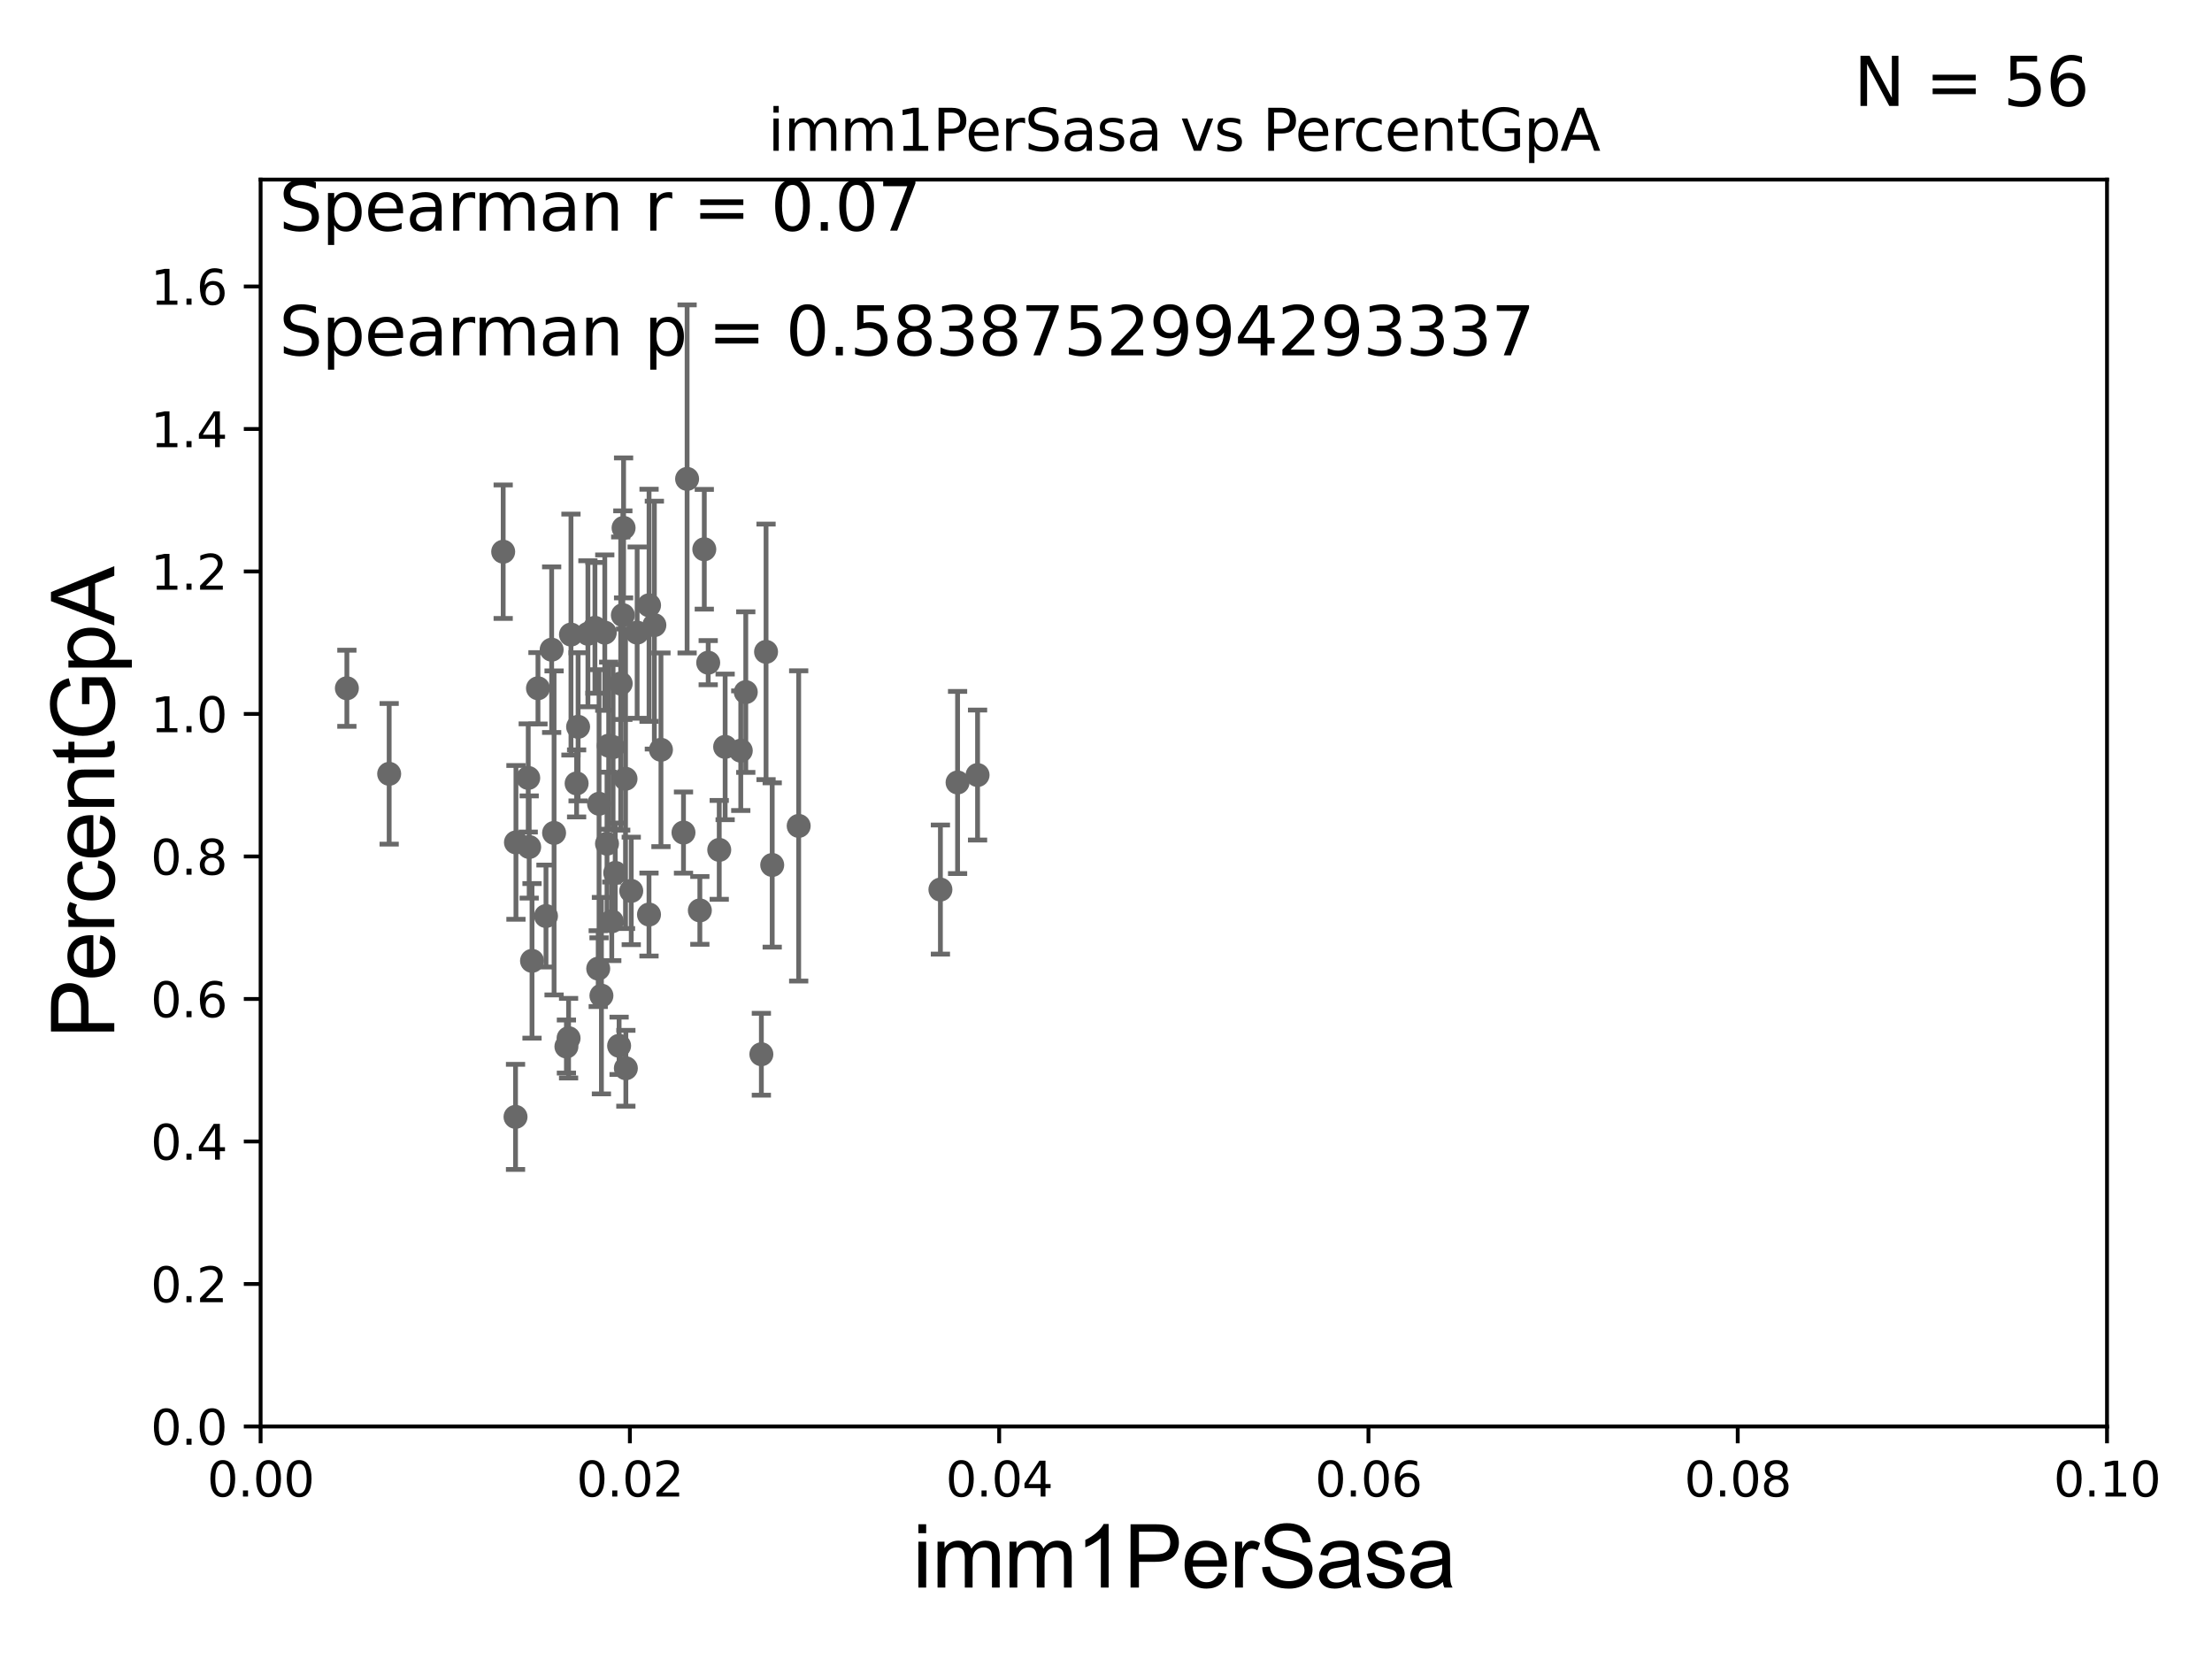 <?xml version="1.0" encoding="utf-8" standalone="no"?>
<!DOCTYPE svg PUBLIC "-//W3C//DTD SVG 1.1//EN"
  "http://www.w3.org/Graphics/SVG/1.1/DTD/svg11.dtd">
<svg xmlns:xlink="http://www.w3.org/1999/xlink" width="460.8pt" height="345.6pt" viewBox="0 0 460.8 345.6" xmlns="http://www.w3.org/2000/svg" version="1.1">
 <defs>
  <style type="text/css">*{stroke-linejoin: round; stroke-linecap: butt}</style>
 </defs>
 <g id="figure_1">
  <g id="patch_1">
   <path d="M 0 345.6 
L 460.8 345.6 
L 460.8 0 
L 0 0 
z
" style="fill: #ffffff"/>
  </g>
  <g id="axes_1">
   <g id="patch_2">
    <path d="M 54.29 297.16 
L 438.93 297.16 
L 438.93 37.411 
L 54.29 37.411 
z
" style="fill: #ffffff"/>
   </g>
   <g id="PathCollection_1">
    <defs>
     <path id="m8f4d46d72a" d="M 0 1.118 
C 0.297 1.118 0.581 1 0.791 0.791 
C 1 0.581 1.118 0.297 1.118 0 
C 1.118 -0.297 1 -0.581 0.791 -0.791 
C 0.581 -1 0.297 -1.118 0 -1.118 
C -0.297 -1.118 -0.581 -1 -0.791 -0.791 
C -1 -0.581 -1.118 -0.297 -1.118 0 
C -1.118 0.297 -1 0.581 -0.791 0.791 
C -0.581 1 -0.297 1.118 0 1.118 
z
" style="stroke: #696969"/>
    </defs>
    <g clip-path="url(#p52ec2c63ab)">
     <use xlink:href="#m8f4d46d72a" x="72.26" y="143.379" style="fill: #696969; stroke: #696969"/>
     <use xlink:href="#m8f4d46d72a" x="118.446" y="216.271" style="fill: #696969; stroke: #696969"/>
     <use xlink:href="#m8f4d46d72a" x="128.971" y="217.86" style="fill: #696969; stroke: #696969"/>
     <use xlink:href="#m8f4d46d72a" x="135.21" y="126.093" style="fill: #696969; stroke: #696969"/>
     <use xlink:href="#m8f4d46d72a" x="199.481" y="163.003" style="fill: #696969; stroke: #696969"/>
     <use xlink:href="#m8f4d46d72a" x="131.5" y="185.593" style="fill: #696969; stroke: #696969"/>
     <use xlink:href="#m8f4d46d72a" x="195.905" y="185.313" style="fill: #696969; stroke: #696969"/>
     <use xlink:href="#m8f4d46d72a" x="120.12" y="163.202" style="fill: #696969; stroke: #696969"/>
     <use xlink:href="#m8f4d46d72a" x="203.644" y="161.454" style="fill: #696969; stroke: #696969"/>
     <use xlink:href="#m8f4d46d72a" x="110.04" y="162.059" style="fill: #696969; stroke: #696969"/>
     <use xlink:href="#m8f4d46d72a" x="145.792" y="189.654" style="fill: #696969; stroke: #696969"/>
     <use xlink:href="#m8f4d46d72a" x="125.288" y="207.41" style="fill: #696969; stroke: #696969"/>
     <use xlink:href="#m8f4d46d72a" x="166.382" y="172.053" style="fill: #696969; stroke: #696969"/>
     <use xlink:href="#m8f4d46d72a" x="110.238" y="176.448" style="fill: #696969; stroke: #696969"/>
     <use xlink:href="#m8f4d46d72a" x="115.425" y="173.512" style="fill: #696969; stroke: #696969"/>
     <use xlink:href="#m8f4d46d72a" x="149.831" y="177.045" style="fill: #696969; stroke: #696969"/>
     <use xlink:href="#m8f4d46d72a" x="110.829" y="200.163" style="fill: #696969; stroke: #696969"/>
     <use xlink:href="#m8f4d46d72a" x="124.62" y="201.785" style="fill: #696969; stroke: #696969"/>
     <use xlink:href="#m8f4d46d72a" x="137.69" y="156.194" style="fill: #696969; stroke: #696969"/>
     <use xlink:href="#m8f4d46d72a" x="107.394" y="232.664" style="fill: #696969; stroke: #696969"/>
     <use xlink:href="#m8f4d46d72a" x="107.482" y="175.487" style="fill: #696969; stroke: #696969"/>
     <use xlink:href="#m8f4d46d72a" x="114.92" y="135.341" style="fill: #696969; stroke: #696969"/>
     <use xlink:href="#m8f4d46d72a" x="126.803" y="155.338" style="fill: #696969; stroke: #696969"/>
     <use xlink:href="#m8f4d46d72a" x="135.198" y="190.516" style="fill: #696969; stroke: #696969"/>
     <use xlink:href="#m8f4d46d72a" x="128.162" y="181.837" style="fill: #696969; stroke: #696969"/>
     <use xlink:href="#m8f4d46d72a" x="113.739" y="190.826" style="fill: #696969; stroke: #696969"/>
     <use xlink:href="#m8f4d46d72a" x="158.606" y="219.62" style="fill: #696969; stroke: #696969"/>
     <use xlink:href="#m8f4d46d72a" x="130.378" y="222.539" style="fill: #696969; stroke: #696969"/>
     <use xlink:href="#m8f4d46d72a" x="146.718" y="114.422" style="fill: #696969; stroke: #696969"/>
     <use xlink:href="#m8f4d46d72a" x="120.43" y="151.409" style="fill: #696969; stroke: #696969"/>
     <use xlink:href="#m8f4d46d72a" x="124.793" y="167.44" style="fill: #696969; stroke: #696969"/>
     <use xlink:href="#m8f4d46d72a" x="151.06" y="155.588" style="fill: #696969; stroke: #696969"/>
     <use xlink:href="#m8f4d46d72a" x="132.73" y="131.784" style="fill: #696969; stroke: #696969"/>
     <use xlink:href="#m8f4d46d72a" x="155.358" y="144.177" style="fill: #696969; stroke: #696969"/>
     <use xlink:href="#m8f4d46d72a" x="129.904" y="109.972" style="fill: #696969; stroke: #696969"/>
     <use xlink:href="#m8f4d46d72a" x="126.45" y="175.759" style="fill: #696969; stroke: #696969"/>
     <use xlink:href="#m8f4d46d72a" x="125.986" y="131.79" style="fill: #696969; stroke: #696969"/>
     <use xlink:href="#m8f4d46d72a" x="122.474" y="132.023" style="fill: #696969; stroke: #696969"/>
     <use xlink:href="#m8f4d46d72a" x="104.823" y="114.931" style="fill: #696969; stroke: #696969"/>
     <use xlink:href="#m8f4d46d72a" x="154.316" y="156.382" style="fill: #696969; stroke: #696969"/>
     <use xlink:href="#m8f4d46d72a" x="112.07" y="143.381" style="fill: #696969; stroke: #696969"/>
     <use xlink:href="#m8f4d46d72a" x="159.583" y="135.793" style="fill: #696969; stroke: #696969"/>
     <use xlink:href="#m8f4d46d72a" x="160.866" y="180.191" style="fill: #696969; stroke: #696969"/>
     <use xlink:href="#m8f4d46d72a" x="129.751" y="128.148" style="fill: #696969; stroke: #696969"/>
     <use xlink:href="#m8f4d46d72a" x="127.443" y="191.928" style="fill: #696969; stroke: #696969"/>
     <use xlink:href="#m8f4d46d72a" x="129.306" y="142.396" style="fill: #696969; stroke: #696969"/>
     <use xlink:href="#m8f4d46d72a" x="130.308" y="162.23" style="fill: #696969; stroke: #696969"/>
     <use xlink:href="#m8f4d46d72a" x="81.071" y="161.202" style="fill: #696969; stroke: #696969"/>
     <use xlink:href="#m8f4d46d72a" x="143.136" y="99.765" style="fill: #696969; stroke: #696969"/>
     <use xlink:href="#m8f4d46d72a" x="117.995" y="218.008" style="fill: #696969; stroke: #696969"/>
     <use xlink:href="#m8f4d46d72a" x="123.935" y="130.79" style="fill: #696969; stroke: #696969"/>
     <use xlink:href="#m8f4d46d72a" x="118.944" y="132.192" style="fill: #696969; stroke: #696969"/>
     <use xlink:href="#m8f4d46d72a" x="136.317" y="130.224" style="fill: #696969; stroke: #696969"/>
     <use xlink:href="#m8f4d46d72a" x="147.532" y="138.048" style="fill: #696969; stroke: #696969"/>
     <use xlink:href="#m8f4d46d72a" x="127.716" y="155.633" style="fill: #696969; stroke: #696969"/>
     <use xlink:href="#m8f4d46d72a" x="142.384" y="173.439" style="fill: #696969; stroke: #696969"/>
    </g>
   </g>
   <g id="matplotlib.axis_1">
    <g id="xtick_1">
     <g id="line2d_1">
      <defs>
       <path id="mc96fe3e039" d="M 0 0 
L 0 3.5 
" style="stroke: #000000; stroke-width: 0.8"/>
      </defs>
      <g>
       <use xlink:href="#mc96fe3e039" x="54.29" y="297.16" style="stroke: #000000; stroke-width: 0.8"/>
      </g>
     </g>
     <g id="text_1">
      <!-- 0.00 -->
      <g transform="translate(43.157 311.758)scale(0.1 -0.1)">
       <defs>
        <path id="DejaVuSans-30" d="M 2034 4250 
Q 1547 4250 1301 3770 
Q 1056 3291 1056 2328 
Q 1056 1369 1301 889 
Q 1547 409 2034 409 
Q 2525 409 2770 889 
Q 3016 1369 3016 2328 
Q 3016 3291 2770 3770 
Q 2525 4250 2034 4250 
z
M 2034 4750 
Q 2819 4750 3233 4129 
Q 3647 3509 3647 2328 
Q 3647 1150 3233 529 
Q 2819 -91 2034 -91 
Q 1250 -91 836 529 
Q 422 1150 422 2328 
Q 422 3509 836 4129 
Q 1250 4750 2034 4750 
z
" transform="scale(0.016)"/>
        <path id="DejaVuSans-2e" d="M 684 794 
L 1344 794 
L 1344 0 
L 684 0 
L 684 794 
z
" transform="scale(0.016)"/>
       </defs>
       <use xlink:href="#DejaVuSans-30"/>
       <use xlink:href="#DejaVuSans-2e" x="63.623"/>
       <use xlink:href="#DejaVuSans-30" x="95.41"/>
       <use xlink:href="#DejaVuSans-30" x="159.033"/>
      </g>
     </g>
    </g>
    <g id="xtick_2">
     <g id="line2d_2">
      <g>
       <use xlink:href="#mc96fe3e039" x="131.218" y="297.16" style="stroke: #000000; stroke-width: 0.8"/>
      </g>
     </g>
     <g id="text_2">
      <!-- 0.02 -->
      <g transform="translate(120.085 311.758)scale(0.1 -0.1)">
       <defs>
        <path id="DejaVuSans-32" d="M 1228 531 
L 3431 531 
L 3431 0 
L 469 0 
L 469 531 
Q 828 903 1448 1529 
Q 2069 2156 2228 2338 
Q 2531 2678 2651 2914 
Q 2772 3150 2772 3378 
Q 2772 3750 2511 3984 
Q 2250 4219 1831 4219 
Q 1534 4219 1204 4116 
Q 875 4013 500 3803 
L 500 4441 
Q 881 4594 1212 4672 
Q 1544 4750 1819 4750 
Q 2544 4750 2975 4387 
Q 3406 4025 3406 3419 
Q 3406 3131 3298 2873 
Q 3191 2616 2906 2266 
Q 2828 2175 2409 1742 
Q 1991 1309 1228 531 
z
" transform="scale(0.016)"/>
       </defs>
       <use xlink:href="#DejaVuSans-30"/>
       <use xlink:href="#DejaVuSans-2e" x="63.623"/>
       <use xlink:href="#DejaVuSans-30" x="95.41"/>
       <use xlink:href="#DejaVuSans-32" x="159.033"/>
      </g>
     </g>
    </g>
    <g id="xtick_3">
     <g id="line2d_3">
      <g>
       <use xlink:href="#mc96fe3e039" x="208.146" y="297.16" style="stroke: #000000; stroke-width: 0.8"/>
      </g>
     </g>
     <g id="text_3">
      <!-- 0.04 -->
      <g transform="translate(197.013 311.758)scale(0.1 -0.1)">
       <defs>
        <path id="DejaVuSans-34" d="M 2419 4116 
L 825 1625 
L 2419 1625 
L 2419 4116 
z
M 2253 4666 
L 3047 4666 
L 3047 1625 
L 3713 1625 
L 3713 1100 
L 3047 1100 
L 3047 0 
L 2419 0 
L 2419 1100 
L 313 1100 
L 313 1709 
L 2253 4666 
z
" transform="scale(0.016)"/>
       </defs>
       <use xlink:href="#DejaVuSans-30"/>
       <use xlink:href="#DejaVuSans-2e" x="63.623"/>
       <use xlink:href="#DejaVuSans-30" x="95.41"/>
       <use xlink:href="#DejaVuSans-34" x="159.033"/>
      </g>
     </g>
    </g>
    <g id="xtick_4">
     <g id="line2d_4">
      <g>
       <use xlink:href="#mc96fe3e039" x="285.074" y="297.16" style="stroke: #000000; stroke-width: 0.8"/>
      </g>
     </g>
     <g id="text_4">
      <!-- 0.06 -->
      <g transform="translate(273.941 311.758)scale(0.1 -0.1)">
       <defs>
        <path id="DejaVuSans-36" d="M 2113 2584 
Q 1688 2584 1439 2293 
Q 1191 2003 1191 1497 
Q 1191 994 1439 701 
Q 1688 409 2113 409 
Q 2538 409 2786 701 
Q 3034 994 3034 1497 
Q 3034 2003 2786 2293 
Q 2538 2584 2113 2584 
z
M 3366 4563 
L 3366 3988 
Q 3128 4100 2886 4159 
Q 2644 4219 2406 4219 
Q 1781 4219 1451 3797 
Q 1122 3375 1075 2522 
Q 1259 2794 1537 2939 
Q 1816 3084 2150 3084 
Q 2853 3084 3261 2657 
Q 3669 2231 3669 1497 
Q 3669 778 3244 343 
Q 2819 -91 2113 -91 
Q 1303 -91 875 529 
Q 447 1150 447 2328 
Q 447 3434 972 4092 
Q 1497 4750 2381 4750 
Q 2619 4750 2861 4703 
Q 3103 4656 3366 4563 
z
" transform="scale(0.016)"/>
       </defs>
       <use xlink:href="#DejaVuSans-30"/>
       <use xlink:href="#DejaVuSans-2e" x="63.623"/>
       <use xlink:href="#DejaVuSans-30" x="95.41"/>
       <use xlink:href="#DejaVuSans-36" x="159.033"/>
      </g>
     </g>
    </g>
    <g id="xtick_5">
     <g id="line2d_5">
      <g>
       <use xlink:href="#mc96fe3e039" x="362.002" y="297.16" style="stroke: #000000; stroke-width: 0.8"/>
      </g>
     </g>
     <g id="text_5">
      <!-- 0.08 -->
      <g transform="translate(350.869 311.758)scale(0.1 -0.1)">
       <defs>
        <path id="DejaVuSans-38" d="M 2034 2216 
Q 1584 2216 1326 1975 
Q 1069 1734 1069 1313 
Q 1069 891 1326 650 
Q 1584 409 2034 409 
Q 2484 409 2743 651 
Q 3003 894 3003 1313 
Q 3003 1734 2745 1975 
Q 2488 2216 2034 2216 
z
M 1403 2484 
Q 997 2584 770 2862 
Q 544 3141 544 3541 
Q 544 4100 942 4425 
Q 1341 4750 2034 4750 
Q 2731 4750 3128 4425 
Q 3525 4100 3525 3541 
Q 3525 3141 3298 2862 
Q 3072 2584 2669 2484 
Q 3125 2378 3379 2068 
Q 3634 1759 3634 1313 
Q 3634 634 3220 271 
Q 2806 -91 2034 -91 
Q 1263 -91 848 271 
Q 434 634 434 1313 
Q 434 1759 690 2068 
Q 947 2378 1403 2484 
z
M 1172 3481 
Q 1172 3119 1398 2916 
Q 1625 2713 2034 2713 
Q 2441 2713 2670 2916 
Q 2900 3119 2900 3481 
Q 2900 3844 2670 4047 
Q 2441 4250 2034 4250 
Q 1625 4250 1398 4047 
Q 1172 3844 1172 3481 
z
" transform="scale(0.016)"/>
       </defs>
       <use xlink:href="#DejaVuSans-30"/>
       <use xlink:href="#DejaVuSans-2e" x="63.623"/>
       <use xlink:href="#DejaVuSans-30" x="95.41"/>
       <use xlink:href="#DejaVuSans-38" x="159.033"/>
      </g>
     </g>
    </g>
    <g id="xtick_6">
     <g id="line2d_6">
      <g>
       <use xlink:href="#mc96fe3e039" x="438.93" y="297.16" style="stroke: #000000; stroke-width: 0.8"/>
      </g>
     </g>
     <g id="text_6">
      <!-- 0.10 -->
      <g transform="translate(427.797 311.758)scale(0.1 -0.1)">
       <defs>
        <path id="DejaVuSans-31" d="M 794 531 
L 1825 531 
L 1825 4091 
L 703 3866 
L 703 4441 
L 1819 4666 
L 2450 4666 
L 2450 531 
L 3481 531 
L 3481 0 
L 794 0 
L 794 531 
z
" transform="scale(0.016)"/>
       </defs>
       <use xlink:href="#DejaVuSans-30"/>
       <use xlink:href="#DejaVuSans-2e" x="63.623"/>
       <use xlink:href="#DejaVuSans-31" x="95.41"/>
       <use xlink:href="#DejaVuSans-30" x="159.033"/>
      </g>
     </g>
    </g>
    <g id="text_7">
     <!-- imm1PerSasa -->
     <g transform="translate(190.094 330.722)scale(0.18 -0.18)">
      <defs>
       <path id="ArialMT-69" d="M 425 3934 
L 425 4581 
L 988 4581 
L 988 3934 
L 425 3934 
z
M 425 0 
L 425 3319 
L 988 3319 
L 988 0 
L 425 0 
z
" transform="scale(0.016)"/>
       <path id="ArialMT-6d" d="M 422 0 
L 422 3319 
L 925 3319 
L 925 2853 
Q 1081 3097 1340 3245 
Q 1600 3394 1931 3394 
Q 2300 3394 2536 3241 
Q 2772 3088 2869 2813 
Q 3263 3394 3894 3394 
Q 4388 3394 4653 3120 
Q 4919 2847 4919 2278 
L 4919 0 
L 4359 0 
L 4359 2091 
Q 4359 2428 4304 2576 
Q 4250 2725 4106 2815 
Q 3963 2906 3769 2906 
Q 3419 2906 3187 2673 
Q 2956 2441 2956 1928 
L 2956 0 
L 2394 0 
L 2394 2156 
Q 2394 2531 2256 2718 
Q 2119 2906 1806 2906 
Q 1569 2906 1367 2781 
Q 1166 2656 1075 2415 
Q 984 2175 984 1722 
L 984 0 
L 422 0 
z
" transform="scale(0.016)"/>
       <path id="ArialMT-31" d="M 2384 0 
L 1822 0 
L 1822 3584 
Q 1619 3391 1289 3197 
Q 959 3003 697 2906 
L 697 3450 
Q 1169 3672 1522 3987 
Q 1875 4303 2022 4600 
L 2384 4600 
L 2384 0 
z
" transform="scale(0.016)"/>
       <path id="ArialMT-50" d="M 494 0 
L 494 4581 
L 2222 4581 
Q 2678 4581 2919 4538 
Q 3256 4481 3484 4323 
Q 3713 4166 3852 3881 
Q 3991 3597 3991 3256 
Q 3991 2672 3619 2267 
Q 3247 1863 2275 1863 
L 1100 1863 
L 1100 0 
L 494 0 
z
M 1100 2403 
L 2284 2403 
Q 2872 2403 3119 2622 
Q 3366 2841 3366 3238 
Q 3366 3525 3220 3729 
Q 3075 3934 2838 4000 
Q 2684 4041 2272 4041 
L 1100 4041 
L 1100 2403 
z
" transform="scale(0.016)"/>
       <path id="ArialMT-65" d="M 2694 1069 
L 3275 997 
Q 3138 488 2766 206 
Q 2394 -75 1816 -75 
Q 1088 -75 661 373 
Q 234 822 234 1631 
Q 234 2469 665 2931 
Q 1097 3394 1784 3394 
Q 2450 3394 2872 2941 
Q 3294 2488 3294 1666 
Q 3294 1616 3291 1516 
L 816 1516 
Q 847 969 1125 678 
Q 1403 388 1819 388 
Q 2128 388 2347 550 
Q 2566 713 2694 1069 
z
M 847 1978 
L 2700 1978 
Q 2663 2397 2488 2606 
Q 2219 2931 1791 2931 
Q 1403 2931 1139 2672 
Q 875 2413 847 1978 
z
" transform="scale(0.016)"/>
       <path id="ArialMT-72" d="M 416 0 
L 416 3319 
L 922 3319 
L 922 2816 
Q 1116 3169 1280 3281 
Q 1444 3394 1641 3394 
Q 1925 3394 2219 3213 
L 2025 2691 
Q 1819 2813 1613 2813 
Q 1428 2813 1281 2702 
Q 1134 2591 1072 2394 
Q 978 2094 978 1738 
L 978 0 
L 416 0 
z
" transform="scale(0.016)"/>
       <path id="ArialMT-53" d="M 288 1472 
L 859 1522 
Q 900 1178 1048 958 
Q 1197 738 1509 602 
Q 1822 466 2213 466 
Q 2559 466 2825 569 
Q 3091 672 3220 851 
Q 3350 1031 3350 1244 
Q 3350 1459 3225 1620 
Q 3100 1781 2813 1891 
Q 2628 1963 1997 2114 
Q 1366 2266 1113 2400 
Q 784 2572 623 2826 
Q 463 3081 463 3397 
Q 463 3744 659 4045 
Q 856 4347 1234 4503 
Q 1613 4659 2075 4659 
Q 2584 4659 2973 4495 
Q 3363 4331 3572 4012 
Q 3781 3694 3797 3291 
L 3216 3247 
Q 3169 3681 2898 3903 
Q 2628 4125 2100 4125 
Q 1550 4125 1298 3923 
Q 1047 3722 1047 3438 
Q 1047 3191 1225 3031 
Q 1400 2872 2139 2705 
Q 2878 2538 3153 2413 
Q 3553 2228 3743 1945 
Q 3934 1663 3934 1294 
Q 3934 928 3725 604 
Q 3516 281 3123 101 
Q 2731 -78 2241 -78 
Q 1619 -78 1198 103 
Q 778 284 539 648 
Q 300 1013 288 1472 
z
" transform="scale(0.016)"/>
       <path id="ArialMT-61" d="M 2588 409 
Q 2275 144 1986 34 
Q 1697 -75 1366 -75 
Q 819 -75 525 192 
Q 231 459 231 875 
Q 231 1119 342 1320 
Q 453 1522 633 1644 
Q 813 1766 1038 1828 
Q 1203 1872 1538 1913 
Q 2219 1994 2541 2106 
Q 2544 2222 2544 2253 
Q 2544 2597 2384 2738 
Q 2169 2928 1744 2928 
Q 1347 2928 1158 2789 
Q 969 2650 878 2297 
L 328 2372 
Q 403 2725 575 2942 
Q 747 3159 1072 3276 
Q 1397 3394 1825 3394 
Q 2250 3394 2515 3294 
Q 2781 3194 2906 3042 
Q 3031 2891 3081 2659 
Q 3109 2516 3109 2141 
L 3109 1391 
Q 3109 606 3145 398 
Q 3181 191 3288 0 
L 2700 0 
Q 2613 175 2588 409 
z
M 2541 1666 
Q 2234 1541 1622 1453 
Q 1275 1403 1131 1340 
Q 988 1278 909 1158 
Q 831 1038 831 891 
Q 831 666 1001 516 
Q 1172 366 1500 366 
Q 1825 366 2078 508 
Q 2331 650 2450 897 
Q 2541 1088 2541 1459 
L 2541 1666 
z
" transform="scale(0.016)"/>
       <path id="ArialMT-73" d="M 197 991 
L 753 1078 
Q 800 744 1014 566 
Q 1228 388 1613 388 
Q 2000 388 2187 545 
Q 2375 703 2375 916 
Q 2375 1106 2209 1216 
Q 2094 1291 1634 1406 
Q 1016 1563 777 1677 
Q 538 1791 414 1992 
Q 291 2194 291 2438 
Q 291 2659 392 2848 
Q 494 3038 669 3163 
Q 800 3259 1026 3326 
Q 1253 3394 1513 3394 
Q 1903 3394 2198 3281 
Q 2494 3169 2634 2976 
Q 2775 2784 2828 2463 
L 2278 2388 
Q 2241 2644 2061 2787 
Q 1881 2931 1553 2931 
Q 1166 2931 1000 2803 
Q 834 2675 834 2503 
Q 834 2394 903 2306 
Q 972 2216 1119 2156 
Q 1203 2125 1616 2013 
Q 2213 1853 2448 1751 
Q 2684 1650 2818 1456 
Q 2953 1263 2953 975 
Q 2953 694 2789 445 
Q 2625 197 2315 61 
Q 2006 -75 1616 -75 
Q 969 -75 630 194 
Q 291 463 197 991 
z
" transform="scale(0.016)"/>
      </defs>
      <use xlink:href="#ArialMT-69"/>
      <use xlink:href="#ArialMT-6d" x="22.217"/>
      <use xlink:href="#ArialMT-6d" x="105.518"/>
      <use xlink:href="#ArialMT-31" x="188.818"/>
      <use xlink:href="#ArialMT-50" x="244.434"/>
      <use xlink:href="#ArialMT-65" x="311.133"/>
      <use xlink:href="#ArialMT-72" x="366.748"/>
      <use xlink:href="#ArialMT-53" x="400.049"/>
      <use xlink:href="#ArialMT-61" x="466.748"/>
      <use xlink:href="#ArialMT-73" x="522.363"/>
      <use xlink:href="#ArialMT-61" x="572.363"/>
     </g>
    </g>
   </g>
   <g id="matplotlib.axis_2">
    <g id="ytick_1">
     <g id="line2d_7">
      <defs>
       <path id="mc33e8bfbe1" d="M 0 0 
L -3.5 0 
" style="stroke: #000000; stroke-width: 0.8"/>
      </defs>
      <g>
       <use xlink:href="#mc33e8bfbe1" x="54.29" y="297.16" style="stroke: #000000; stroke-width: 0.8"/>
      </g>
     </g>
     <g id="text_8">
      <!-- 0.0 -->
      <g transform="translate(31.387 300.959)scale(0.1 -0.1)">
       <use xlink:href="#DejaVuSans-30"/>
       <use xlink:href="#DejaVuSans-2e" x="63.623"/>
       <use xlink:href="#DejaVuSans-30" x="95.41"/>
      </g>
     </g>
    </g>
    <g id="ytick_2">
     <g id="line2d_8">
      <g>
       <use xlink:href="#mc33e8bfbe1" x="54.29" y="267.474" style="stroke: #000000; stroke-width: 0.8"/>
      </g>
     </g>
     <g id="text_9">
      <!-- 0.2 -->
      <g transform="translate(31.387 271.274)scale(0.1 -0.1)">
       <use xlink:href="#DejaVuSans-30"/>
       <use xlink:href="#DejaVuSans-2e" x="63.623"/>
       <use xlink:href="#DejaVuSans-32" x="95.41"/>
      </g>
     </g>
    </g>
    <g id="ytick_3">
     <g id="line2d_9">
      <g>
       <use xlink:href="#mc33e8bfbe1" x="54.29" y="237.789" style="stroke: #000000; stroke-width: 0.8"/>
      </g>
     </g>
     <g id="text_10">
      <!-- 0.4 -->
      <g transform="translate(31.387 241.588)scale(0.1 -0.1)">
       <use xlink:href="#DejaVuSans-30"/>
       <use xlink:href="#DejaVuSans-2e" x="63.623"/>
       <use xlink:href="#DejaVuSans-34" x="95.41"/>
      </g>
     </g>
    </g>
    <g id="ytick_4">
     <g id="line2d_10">
      <g>
       <use xlink:href="#mc33e8bfbe1" x="54.29" y="208.103" style="stroke: #000000; stroke-width: 0.8"/>
      </g>
     </g>
     <g id="text_11">
      <!-- 0.6 -->
      <g transform="translate(31.387 211.902)scale(0.1 -0.1)">
       <use xlink:href="#DejaVuSans-30"/>
       <use xlink:href="#DejaVuSans-2e" x="63.623"/>
       <use xlink:href="#DejaVuSans-36" x="95.41"/>
      </g>
     </g>
    </g>
    <g id="ytick_5">
     <g id="line2d_11">
      <g>
       <use xlink:href="#mc33e8bfbe1" x="54.29" y="178.418" style="stroke: #000000; stroke-width: 0.8"/>
      </g>
     </g>
     <g id="text_12">
      <!-- 0.8 -->
      <g transform="translate(31.387 182.217)scale(0.1 -0.1)">
       <use xlink:href="#DejaVuSans-30"/>
       <use xlink:href="#DejaVuSans-2e" x="63.623"/>
       <use xlink:href="#DejaVuSans-38" x="95.41"/>
      </g>
     </g>
    </g>
    <g id="ytick_6">
     <g id="line2d_12">
      <g>
       <use xlink:href="#mc33e8bfbe1" x="54.29" y="148.732" style="stroke: #000000; stroke-width: 0.8"/>
      </g>
     </g>
     <g id="text_13">
      <!-- 1.0 -->
      <g transform="translate(31.387 152.531)scale(0.1 -0.1)">
       <use xlink:href="#DejaVuSans-31"/>
       <use xlink:href="#DejaVuSans-2e" x="63.623"/>
       <use xlink:href="#DejaVuSans-30" x="95.41"/>
      </g>
     </g>
    </g>
    <g id="ytick_7">
     <g id="line2d_13">
      <g>
       <use xlink:href="#mc33e8bfbe1" x="54.29" y="119.047" style="stroke: #000000; stroke-width: 0.8"/>
      </g>
     </g>
     <g id="text_14">
      <!-- 1.2 -->
      <g transform="translate(31.387 122.846)scale(0.1 -0.1)">
       <use xlink:href="#DejaVuSans-31"/>
       <use xlink:href="#DejaVuSans-2e" x="63.623"/>
       <use xlink:href="#DejaVuSans-32" x="95.41"/>
      </g>
     </g>
    </g>
    <g id="ytick_8">
     <g id="line2d_14">
      <g>
       <use xlink:href="#mc33e8bfbe1" x="54.29" y="89.361" style="stroke: #000000; stroke-width: 0.8"/>
      </g>
     </g>
     <g id="text_15">
      <!-- 1.4 -->
      <g transform="translate(31.387 93.16)scale(0.1 -0.1)">
       <use xlink:href="#DejaVuSans-31"/>
       <use xlink:href="#DejaVuSans-2e" x="63.623"/>
       <use xlink:href="#DejaVuSans-34" x="95.41"/>
      </g>
     </g>
    </g>
    <g id="ytick_9">
     <g id="line2d_15">
      <g>
       <use xlink:href="#mc33e8bfbe1" x="54.29" y="59.675" style="stroke: #000000; stroke-width: 0.8"/>
      </g>
     </g>
     <g id="text_16">
      <!-- 1.6 -->
      <g transform="translate(31.387 63.475)scale(0.1 -0.1)">
       <use xlink:href="#DejaVuSans-31"/>
       <use xlink:href="#DejaVuSans-2e" x="63.623"/>
       <use xlink:href="#DejaVuSans-36" x="95.41"/>
      </g>
     </g>
    </g>
    <g id="text_17">
     <!-- PercentGpA -->
     <g transform="translate(23.809 216.309)rotate(-90)scale(0.18 -0.18)">
      <defs>
       <path id="ArialMT-63" d="M 2588 1216 
L 3141 1144 
Q 3050 572 2676 248 
Q 2303 -75 1759 -75 
Q 1078 -75 664 370 
Q 250 816 250 1647 
Q 250 2184 428 2587 
Q 606 2991 970 3192 
Q 1334 3394 1763 3394 
Q 2303 3394 2647 3120 
Q 2991 2847 3088 2344 
L 2541 2259 
Q 2463 2594 2264 2762 
Q 2066 2931 1784 2931 
Q 1359 2931 1093 2626 
Q 828 2322 828 1663 
Q 828 994 1084 691 
Q 1341 388 1753 388 
Q 2084 388 2306 591 
Q 2528 794 2588 1216 
z
" transform="scale(0.016)"/>
       <path id="ArialMT-6e" d="M 422 0 
L 422 3319 
L 928 3319 
L 928 2847 
Q 1294 3394 1984 3394 
Q 2284 3394 2536 3286 
Q 2788 3178 2913 3003 
Q 3038 2828 3088 2588 
Q 3119 2431 3119 2041 
L 3119 0 
L 2556 0 
L 2556 2019 
Q 2556 2363 2490 2533 
Q 2425 2703 2258 2804 
Q 2091 2906 1866 2906 
Q 1506 2906 1245 2678 
Q 984 2450 984 1813 
L 984 0 
L 422 0 
z
" transform="scale(0.016)"/>
       <path id="ArialMT-74" d="M 1650 503 
L 1731 6 
Q 1494 -44 1306 -44 
Q 1000 -44 831 53 
Q 663 150 594 308 
Q 525 466 525 972 
L 525 2881 
L 113 2881 
L 113 3319 
L 525 3319 
L 525 4141 
L 1084 4478 
L 1084 3319 
L 1650 3319 
L 1650 2881 
L 1084 2881 
L 1084 941 
Q 1084 700 1114 631 
Q 1144 563 1211 522 
Q 1278 481 1403 481 
Q 1497 481 1650 503 
z
" transform="scale(0.016)"/>
       <path id="ArialMT-47" d="M 2638 1797 
L 2638 2334 
L 4578 2338 
L 4578 638 
Q 4131 281 3656 101 
Q 3181 -78 2681 -78 
Q 2006 -78 1454 211 
Q 903 500 622 1047 
Q 341 1594 341 2269 
Q 341 2938 620 3517 
Q 900 4097 1425 4378 
Q 1950 4659 2634 4659 
Q 3131 4659 3532 4498 
Q 3934 4338 4162 4050 
Q 4391 3763 4509 3300 
L 3963 3150 
Q 3859 3500 3706 3700 
Q 3553 3900 3268 4020 
Q 2984 4141 2638 4141 
Q 2222 4141 1919 4014 
Q 1616 3888 1430 3681 
Q 1244 3475 1141 3228 
Q 966 2803 966 2306 
Q 966 1694 1177 1281 
Q 1388 869 1791 669 
Q 2194 469 2647 469 
Q 3041 469 3416 620 
Q 3791 772 3984 944 
L 3984 1797 
L 2638 1797 
z
" transform="scale(0.016)"/>
       <path id="ArialMT-70" d="M 422 -1272 
L 422 3319 
L 934 3319 
L 934 2888 
Q 1116 3141 1344 3267 
Q 1572 3394 1897 3394 
Q 2322 3394 2647 3175 
Q 2972 2956 3137 2557 
Q 3303 2159 3303 1684 
Q 3303 1175 3120 767 
Q 2938 359 2589 142 
Q 2241 -75 1856 -75 
Q 1575 -75 1351 44 
Q 1128 163 984 344 
L 984 -1272 
L 422 -1272 
z
M 931 1641 
Q 931 1000 1190 694 
Q 1450 388 1819 388 
Q 2194 388 2461 705 
Q 2728 1022 2728 1688 
Q 2728 2322 2467 2637 
Q 2206 2953 1844 2953 
Q 1484 2953 1207 2617 
Q 931 2281 931 1641 
z
" transform="scale(0.016)"/>
       <path id="ArialMT-41" d="M -9 0 
L 1750 4581 
L 2403 4581 
L 4278 0 
L 3588 0 
L 3053 1388 
L 1138 1388 
L 634 0 
L -9 0 
z
M 1313 1881 
L 2866 1881 
L 2388 3150 
Q 2169 3728 2063 4100 
Q 1975 3659 1816 3225 
L 1313 1881 
z
" transform="scale(0.016)"/>
      </defs>
      <use xlink:href="#ArialMT-50"/>
      <use xlink:href="#ArialMT-65" x="66.699"/>
      <use xlink:href="#ArialMT-72" x="122.314"/>
      <use xlink:href="#ArialMT-63" x="155.615"/>
      <use xlink:href="#ArialMT-65" x="205.615"/>
      <use xlink:href="#ArialMT-6e" x="261.23"/>
      <use xlink:href="#ArialMT-74" x="316.846"/>
      <use xlink:href="#ArialMT-47" x="344.629"/>
      <use xlink:href="#ArialMT-70" x="422.412"/>
      <use xlink:href="#ArialMT-41" x="478.027"/>
     </g>
    </g>
   </g>
   <g id="LineCollection_1">
    <path d="M 72.26 151.307 
L 72.26 135.451 
" clip-path="url(#p52ec2c63ab)" style="fill: none; stroke: #696969"/>
    <path d="M 118.446 224.565 
L 118.446 207.977 
" clip-path="url(#p52ec2c63ab)" style="fill: none; stroke: #696969"/>
    <path d="M 128.971 223.832 
L 128.971 211.887 
" clip-path="url(#p52ec2c63ab)" style="fill: none; stroke: #696969"/>
    <path d="M 135.21 150.271 
L 135.21 101.915 
" clip-path="url(#p52ec2c63ab)" style="fill: none; stroke: #696969"/>
    <path d="M 199.481 181.976 
L 199.481 144.03 
" clip-path="url(#p52ec2c63ab)" style="fill: none; stroke: #696969"/>
    <path d="M 131.5 196.786 
L 131.5 174.4 
" clip-path="url(#p52ec2c63ab)" style="fill: none; stroke: #696969"/>
    <path d="M 195.905 198.757 
L 195.905 171.87 
" clip-path="url(#p52ec2c63ab)" style="fill: none; stroke: #696969"/>
    <path d="M 120.12 170.185 
L 120.12 156.219 
" clip-path="url(#p52ec2c63ab)" style="fill: none; stroke: #696969"/>
    <path d="M 203.644 174.992 
L 203.644 147.916 
" clip-path="url(#p52ec2c63ab)" style="fill: none; stroke: #696969"/>
    <path d="M 110.04 173.326 
L 110.04 150.793 
" clip-path="url(#p52ec2c63ab)" style="fill: none; stroke: #696969"/>
    <path d="M 145.792 196.715 
L 145.792 182.594 
" clip-path="url(#p52ec2c63ab)" style="fill: none; stroke: #696969"/>
    <path d="M 125.288 227.872 
L 125.288 186.948 
" clip-path="url(#p52ec2c63ab)" style="fill: none; stroke: #696969"/>
    <path d="M 166.382 204.366 
L 166.382 139.74 
" clip-path="url(#p52ec2c63ab)" style="fill: none; stroke: #696969"/>
    <path d="M 110.238 187.094 
L 110.238 165.802 
" clip-path="url(#p52ec2c63ab)" style="fill: none; stroke: #696969"/>
    <path d="M 115.425 207.261 
L 115.425 139.763 
" clip-path="url(#p52ec2c63ab)" style="fill: none; stroke: #696969"/>
    <path d="M 149.831 187.341 
L 149.831 166.748 
" clip-path="url(#p52ec2c63ab)" style="fill: none; stroke: #696969"/>
    <path d="M 110.829 216.264 
L 110.829 184.061 
" clip-path="url(#p52ec2c63ab)" style="fill: none; stroke: #696969"/>
    <path d="M 124.62 209.681 
L 124.62 193.888 
" clip-path="url(#p52ec2c63ab)" style="fill: none; stroke: #696969"/>
    <path d="M 137.69 176.368 
L 137.69 136.02 
" clip-path="url(#p52ec2c63ab)" style="fill: none; stroke: #696969"/>
    <path d="M 107.394 243.612 
L 107.394 221.716 
" clip-path="url(#p52ec2c63ab)" style="fill: none; stroke: #696969"/>
    <path d="M 107.482 191.506 
L 107.482 159.469 
" clip-path="url(#p52ec2c63ab)" style="fill: none; stroke: #696969"/>
    <path d="M 114.92 152.589 
L 114.92 118.093 
" clip-path="url(#p52ec2c63ab)" style="fill: none; stroke: #696969"/>
    <path d="M 126.803 172.743 
L 126.803 137.932 
" clip-path="url(#p52ec2c63ab)" style="fill: none; stroke: #696969"/>
    <path d="M 135.198 199.155 
L 135.198 181.876 
" clip-path="url(#p52ec2c63ab)" style="fill: none; stroke: #696969"/>
    <path d="M 128.162 192.225 
L 128.162 171.449 
" clip-path="url(#p52ec2c63ab)" style="fill: none; stroke: #696969"/>
    <path d="M 113.739 201.445 
L 113.739 180.207 
" clip-path="url(#p52ec2c63ab)" style="fill: none; stroke: #696969"/>
    <path d="M 158.606 228.148 
L 158.606 211.092 
" clip-path="url(#p52ec2c63ab)" style="fill: none; stroke: #696969"/>
    <path d="M 130.378 230.436 
L 130.378 214.641 
" clip-path="url(#p52ec2c63ab)" style="fill: none; stroke: #696969"/>
    <path d="M 146.718 126.892 
L 146.718 101.952 
" clip-path="url(#p52ec2c63ab)" style="fill: none; stroke: #696969"/>
    <path d="M 120.43 166.838 
L 120.43 135.981 
" clip-path="url(#p52ec2c63ab)" style="fill: none; stroke: #696969"/>
    <path d="M 124.793 195.368 
L 124.793 139.512 
" clip-path="url(#p52ec2c63ab)" style="fill: none; stroke: #696969"/>
    <path d="M 151.06 170.757 
L 151.06 140.42 
" clip-path="url(#p52ec2c63ab)" style="fill: none; stroke: #696969"/>
    <path d="M 132.73 149.626 
L 132.73 113.942 
" clip-path="url(#p52ec2c63ab)" style="fill: none; stroke: #696969"/>
    <path d="M 155.358 160.901 
L 155.358 127.453 
" clip-path="url(#p52ec2c63ab)" style="fill: none; stroke: #696969"/>
    <path d="M 129.904 124.553 
L 129.904 95.392 
" clip-path="url(#p52ec2c63ab)" style="fill: none; stroke: #696969"/>
    <path d="M 126.45 190.657 
L 126.45 160.86 
" clip-path="url(#p52ec2c63ab)" style="fill: none; stroke: #696969"/>
    <path d="M 125.986 147.978 
L 125.986 115.602 
" clip-path="url(#p52ec2c63ab)" style="fill: none; stroke: #696969"/>
    <path d="M 122.474 147.234 
L 122.474 116.812 
" clip-path="url(#p52ec2c63ab)" style="fill: none; stroke: #696969"/>
    <path d="M 104.823 128.833 
L 104.823 101.029 
" clip-path="url(#p52ec2c63ab)" style="fill: none; stroke: #696969"/>
    <path d="M 154.316 168.844 
L 154.316 143.921 
" clip-path="url(#p52ec2c63ab)" style="fill: none; stroke: #696969"/>
    <path d="M 112.07 150.815 
L 112.07 135.946 
" clip-path="url(#p52ec2c63ab)" style="fill: none; stroke: #696969"/>
    <path d="M 159.583 162.411 
L 159.583 109.175 
" clip-path="url(#p52ec2c63ab)" style="fill: none; stroke: #696969"/>
    <path d="M 160.866 197.301 
L 160.866 163.081 
" clip-path="url(#p52ec2c63ab)" style="fill: none; stroke: #696969"/>
    <path d="M 129.751 149.875 
L 129.751 106.421 
" clip-path="url(#p52ec2c63ab)" style="fill: none; stroke: #696969"/>
    <path d="M 127.443 200.113 
L 127.443 183.744 
" clip-path="url(#p52ec2c63ab)" style="fill: none; stroke: #696969"/>
    <path d="M 129.306 172.928 
L 129.306 111.863 
" clip-path="url(#p52ec2c63ab)" style="fill: none; stroke: #696969"/>
    <path d="M 130.308 193.428 
L 130.308 131.032 
" clip-path="url(#p52ec2c63ab)" style="fill: none; stroke: #696969"/>
    <path d="M 81.071 175.847 
L 81.071 146.557 
" clip-path="url(#p52ec2c63ab)" style="fill: none; stroke: #696969"/>
    <path d="M 143.136 136.021 
L 143.136 63.509 
" clip-path="url(#p52ec2c63ab)" style="fill: none; stroke: #696969"/>
    <path d="M 117.995 223.535 
L 117.995 212.482 
" clip-path="url(#p52ec2c63ab)" style="fill: none; stroke: #696969"/>
    <path d="M 123.935 144.41 
L 123.935 117.171 
" clip-path="url(#p52ec2c63ab)" style="fill: none; stroke: #696969"/>
    <path d="M 118.944 157.286 
L 118.944 107.097 
" clip-path="url(#p52ec2c63ab)" style="fill: none; stroke: #696969"/>
    <path d="M 136.317 156.04 
L 136.317 104.408 
" clip-path="url(#p52ec2c63ab)" style="fill: none; stroke: #696969"/>
    <path d="M 147.532 142.649 
L 147.532 133.446 
" clip-path="url(#p52ec2c63ab)" style="fill: none; stroke: #696969"/>
    <path d="M 127.716 172.826 
L 127.716 138.441 
" clip-path="url(#p52ec2c63ab)" style="fill: none; stroke: #696969"/>
    <path d="M 142.384 181.889 
L 142.384 164.988 
" clip-path="url(#p52ec2c63ab)" style="fill: none; stroke: #696969"/>
   </g>
   <g id="line2d_16">
    <defs>
     <path id="mef6a03da03" d="M 2 0 
L -2 -0 
" style="stroke: #696969"/>
    </defs>
    <g clip-path="url(#p52ec2c63ab)">
     <use xlink:href="#mef6a03da03" x="72.26" y="151.307" style="fill: #696969; stroke: #696969"/>
     <use xlink:href="#mef6a03da03" x="118.446" y="224.565" style="fill: #696969; stroke: #696969"/>
     <use xlink:href="#mef6a03da03" x="128.971" y="223.832" style="fill: #696969; stroke: #696969"/>
     <use xlink:href="#mef6a03da03" x="135.21" y="150.271" style="fill: #696969; stroke: #696969"/>
     <use xlink:href="#mef6a03da03" x="199.481" y="181.976" style="fill: #696969; stroke: #696969"/>
     <use xlink:href="#mef6a03da03" x="131.5" y="196.786" style="fill: #696969; stroke: #696969"/>
     <use xlink:href="#mef6a03da03" x="195.905" y="198.757" style="fill: #696969; stroke: #696969"/>
     <use xlink:href="#mef6a03da03" x="120.12" y="170.185" style="fill: #696969; stroke: #696969"/>
     <use xlink:href="#mef6a03da03" x="203.644" y="174.992" style="fill: #696969; stroke: #696969"/>
     <use xlink:href="#mef6a03da03" x="110.04" y="173.326" style="fill: #696969; stroke: #696969"/>
     <use xlink:href="#mef6a03da03" x="145.792" y="196.715" style="fill: #696969; stroke: #696969"/>
     <use xlink:href="#mef6a03da03" x="125.288" y="227.872" style="fill: #696969; stroke: #696969"/>
     <use xlink:href="#mef6a03da03" x="166.382" y="204.366" style="fill: #696969; stroke: #696969"/>
     <use xlink:href="#mef6a03da03" x="110.238" y="187.094" style="fill: #696969; stroke: #696969"/>
     <use xlink:href="#mef6a03da03" x="115.425" y="207.261" style="fill: #696969; stroke: #696969"/>
     <use xlink:href="#mef6a03da03" x="149.831" y="187.341" style="fill: #696969; stroke: #696969"/>
     <use xlink:href="#mef6a03da03" x="110.829" y="216.264" style="fill: #696969; stroke: #696969"/>
     <use xlink:href="#mef6a03da03" x="124.62" y="209.681" style="fill: #696969; stroke: #696969"/>
     <use xlink:href="#mef6a03da03" x="137.69" y="176.368" style="fill: #696969; stroke: #696969"/>
     <use xlink:href="#mef6a03da03" x="107.394" y="243.612" style="fill: #696969; stroke: #696969"/>
     <use xlink:href="#mef6a03da03" x="107.482" y="191.506" style="fill: #696969; stroke: #696969"/>
     <use xlink:href="#mef6a03da03" x="114.92" y="152.589" style="fill: #696969; stroke: #696969"/>
     <use xlink:href="#mef6a03da03" x="126.803" y="172.743" style="fill: #696969; stroke: #696969"/>
     <use xlink:href="#mef6a03da03" x="135.198" y="199.155" style="fill: #696969; stroke: #696969"/>
     <use xlink:href="#mef6a03da03" x="128.162" y="192.225" style="fill: #696969; stroke: #696969"/>
     <use xlink:href="#mef6a03da03" x="113.739" y="201.445" style="fill: #696969; stroke: #696969"/>
     <use xlink:href="#mef6a03da03" x="158.606" y="228.148" style="fill: #696969; stroke: #696969"/>
     <use xlink:href="#mef6a03da03" x="130.378" y="230.436" style="fill: #696969; stroke: #696969"/>
     <use xlink:href="#mef6a03da03" x="146.718" y="126.892" style="fill: #696969; stroke: #696969"/>
     <use xlink:href="#mef6a03da03" x="120.43" y="166.838" style="fill: #696969; stroke: #696969"/>
     <use xlink:href="#mef6a03da03" x="124.793" y="195.368" style="fill: #696969; stroke: #696969"/>
     <use xlink:href="#mef6a03da03" x="151.06" y="170.757" style="fill: #696969; stroke: #696969"/>
     <use xlink:href="#mef6a03da03" x="132.73" y="149.626" style="fill: #696969; stroke: #696969"/>
     <use xlink:href="#mef6a03da03" x="155.358" y="160.901" style="fill: #696969; stroke: #696969"/>
     <use xlink:href="#mef6a03da03" x="129.904" y="124.553" style="fill: #696969; stroke: #696969"/>
     <use xlink:href="#mef6a03da03" x="126.45" y="190.657" style="fill: #696969; stroke: #696969"/>
     <use xlink:href="#mef6a03da03" x="125.986" y="147.978" style="fill: #696969; stroke: #696969"/>
     <use xlink:href="#mef6a03da03" x="122.474" y="147.234" style="fill: #696969; stroke: #696969"/>
     <use xlink:href="#mef6a03da03" x="104.823" y="128.833" style="fill: #696969; stroke: #696969"/>
     <use xlink:href="#mef6a03da03" x="154.316" y="168.844" style="fill: #696969; stroke: #696969"/>
     <use xlink:href="#mef6a03da03" x="112.07" y="150.815" style="fill: #696969; stroke: #696969"/>
     <use xlink:href="#mef6a03da03" x="159.583" y="162.411" style="fill: #696969; stroke: #696969"/>
     <use xlink:href="#mef6a03da03" x="160.866" y="197.301" style="fill: #696969; stroke: #696969"/>
     <use xlink:href="#mef6a03da03" x="129.751" y="149.875" style="fill: #696969; stroke: #696969"/>
     <use xlink:href="#mef6a03da03" x="127.443" y="200.113" style="fill: #696969; stroke: #696969"/>
     <use xlink:href="#mef6a03da03" x="129.306" y="172.928" style="fill: #696969; stroke: #696969"/>
     <use xlink:href="#mef6a03da03" x="130.308" y="193.428" style="fill: #696969; stroke: #696969"/>
     <use xlink:href="#mef6a03da03" x="81.071" y="175.847" style="fill: #696969; stroke: #696969"/>
     <use xlink:href="#mef6a03da03" x="143.136" y="136.021" style="fill: #696969; stroke: #696969"/>
     <use xlink:href="#mef6a03da03" x="117.995" y="223.535" style="fill: #696969; stroke: #696969"/>
     <use xlink:href="#mef6a03da03" x="123.935" y="144.41" style="fill: #696969; stroke: #696969"/>
     <use xlink:href="#mef6a03da03" x="118.944" y="157.286" style="fill: #696969; stroke: #696969"/>
     <use xlink:href="#mef6a03da03" x="136.317" y="156.04" style="fill: #696969; stroke: #696969"/>
     <use xlink:href="#mef6a03da03" x="147.532" y="142.649" style="fill: #696969; stroke: #696969"/>
     <use xlink:href="#mef6a03da03" x="127.716" y="172.826" style="fill: #696969; stroke: #696969"/>
     <use xlink:href="#mef6a03da03" x="142.384" y="181.889" style="fill: #696969; stroke: #696969"/>
    </g>
   </g>
   <g id="line2d_17">
    <g clip-path="url(#p52ec2c63ab)">
     <use xlink:href="#mef6a03da03" x="72.26" y="135.451" style="fill: #696969; stroke: #696969"/>
     <use xlink:href="#mef6a03da03" x="118.446" y="207.977" style="fill: #696969; stroke: #696969"/>
     <use xlink:href="#mef6a03da03" x="128.971" y="211.887" style="fill: #696969; stroke: #696969"/>
     <use xlink:href="#mef6a03da03" x="135.21" y="101.915" style="fill: #696969; stroke: #696969"/>
     <use xlink:href="#mef6a03da03" x="199.481" y="144.03" style="fill: #696969; stroke: #696969"/>
     <use xlink:href="#mef6a03da03" x="131.5" y="174.4" style="fill: #696969; stroke: #696969"/>
     <use xlink:href="#mef6a03da03" x="195.905" y="171.87" style="fill: #696969; stroke: #696969"/>
     <use xlink:href="#mef6a03da03" x="120.12" y="156.219" style="fill: #696969; stroke: #696969"/>
     <use xlink:href="#mef6a03da03" x="203.644" y="147.916" style="fill: #696969; stroke: #696969"/>
     <use xlink:href="#mef6a03da03" x="110.04" y="150.793" style="fill: #696969; stroke: #696969"/>
     <use xlink:href="#mef6a03da03" x="145.792" y="182.594" style="fill: #696969; stroke: #696969"/>
     <use xlink:href="#mef6a03da03" x="125.288" y="186.948" style="fill: #696969; stroke: #696969"/>
     <use xlink:href="#mef6a03da03" x="166.382" y="139.74" style="fill: #696969; stroke: #696969"/>
     <use xlink:href="#mef6a03da03" x="110.238" y="165.802" style="fill: #696969; stroke: #696969"/>
     <use xlink:href="#mef6a03da03" x="115.425" y="139.763" style="fill: #696969; stroke: #696969"/>
     <use xlink:href="#mef6a03da03" x="149.831" y="166.748" style="fill: #696969; stroke: #696969"/>
     <use xlink:href="#mef6a03da03" x="110.829" y="184.061" style="fill: #696969; stroke: #696969"/>
     <use xlink:href="#mef6a03da03" x="124.62" y="193.888" style="fill: #696969; stroke: #696969"/>
     <use xlink:href="#mef6a03da03" x="137.69" y="136.02" style="fill: #696969; stroke: #696969"/>
     <use xlink:href="#mef6a03da03" x="107.394" y="221.716" style="fill: #696969; stroke: #696969"/>
     <use xlink:href="#mef6a03da03" x="107.482" y="159.469" style="fill: #696969; stroke: #696969"/>
     <use xlink:href="#mef6a03da03" x="114.92" y="118.093" style="fill: #696969; stroke: #696969"/>
     <use xlink:href="#mef6a03da03" x="126.803" y="137.932" style="fill: #696969; stroke: #696969"/>
     <use xlink:href="#mef6a03da03" x="135.198" y="181.876" style="fill: #696969; stroke: #696969"/>
     <use xlink:href="#mef6a03da03" x="128.162" y="171.449" style="fill: #696969; stroke: #696969"/>
     <use xlink:href="#mef6a03da03" x="113.739" y="180.207" style="fill: #696969; stroke: #696969"/>
     <use xlink:href="#mef6a03da03" x="158.606" y="211.092" style="fill: #696969; stroke: #696969"/>
     <use xlink:href="#mef6a03da03" x="130.378" y="214.641" style="fill: #696969; stroke: #696969"/>
     <use xlink:href="#mef6a03da03" x="146.718" y="101.952" style="fill: #696969; stroke: #696969"/>
     <use xlink:href="#mef6a03da03" x="120.43" y="135.981" style="fill: #696969; stroke: #696969"/>
     <use xlink:href="#mef6a03da03" x="124.793" y="139.512" style="fill: #696969; stroke: #696969"/>
     <use xlink:href="#mef6a03da03" x="151.06" y="140.42" style="fill: #696969; stroke: #696969"/>
     <use xlink:href="#mef6a03da03" x="132.73" y="113.942" style="fill: #696969; stroke: #696969"/>
     <use xlink:href="#mef6a03da03" x="155.358" y="127.453" style="fill: #696969; stroke: #696969"/>
     <use xlink:href="#mef6a03da03" x="129.904" y="95.392" style="fill: #696969; stroke: #696969"/>
     <use xlink:href="#mef6a03da03" x="126.45" y="160.86" style="fill: #696969; stroke: #696969"/>
     <use xlink:href="#mef6a03da03" x="125.986" y="115.602" style="fill: #696969; stroke: #696969"/>
     <use xlink:href="#mef6a03da03" x="122.474" y="116.812" style="fill: #696969; stroke: #696969"/>
     <use xlink:href="#mef6a03da03" x="104.823" y="101.029" style="fill: #696969; stroke: #696969"/>
     <use xlink:href="#mef6a03da03" x="154.316" y="143.921" style="fill: #696969; stroke: #696969"/>
     <use xlink:href="#mef6a03da03" x="112.07" y="135.946" style="fill: #696969; stroke: #696969"/>
     <use xlink:href="#mef6a03da03" x="159.583" y="109.175" style="fill: #696969; stroke: #696969"/>
     <use xlink:href="#mef6a03da03" x="160.866" y="163.081" style="fill: #696969; stroke: #696969"/>
     <use xlink:href="#mef6a03da03" x="129.751" y="106.421" style="fill: #696969; stroke: #696969"/>
     <use xlink:href="#mef6a03da03" x="127.443" y="183.744" style="fill: #696969; stroke: #696969"/>
     <use xlink:href="#mef6a03da03" x="129.306" y="111.863" style="fill: #696969; stroke: #696969"/>
     <use xlink:href="#mef6a03da03" x="130.308" y="131.032" style="fill: #696969; stroke: #696969"/>
     <use xlink:href="#mef6a03da03" x="81.071" y="146.557" style="fill: #696969; stroke: #696969"/>
     <use xlink:href="#mef6a03da03" x="143.136" y="63.509" style="fill: #696969; stroke: #696969"/>
     <use xlink:href="#mef6a03da03" x="117.995" y="212.482" style="fill: #696969; stroke: #696969"/>
     <use xlink:href="#mef6a03da03" x="123.935" y="117.171" style="fill: #696969; stroke: #696969"/>
     <use xlink:href="#mef6a03da03" x="118.944" y="107.097" style="fill: #696969; stroke: #696969"/>
     <use xlink:href="#mef6a03da03" x="136.317" y="104.408" style="fill: #696969; stroke: #696969"/>
     <use xlink:href="#mef6a03da03" x="147.532" y="133.446" style="fill: #696969; stroke: #696969"/>
     <use xlink:href="#mef6a03da03" x="127.716" y="138.441" style="fill: #696969; stroke: #696969"/>
     <use xlink:href="#mef6a03da03" x="142.384" y="164.988" style="fill: #696969; stroke: #696969"/>
    </g>
   </g>
   <g id="line2d_18">
    <defs>
     <path id="m9993fa2c9c" d="M 0 2 
C 0.53 2 1.039 1.789 1.414 1.414 
C 1.789 1.039 2 0.53 2 0 
C 2 -0.53 1.789 -1.039 1.414 -1.414 
C 1.039 -1.789 0.53 -2 0 -2 
C -0.53 -2 -1.039 -1.789 -1.414 -1.414 
C -1.789 -1.039 -2 -0.53 -2 0 
C -2 0.53 -1.789 1.039 -1.414 1.414 
C -1.039 1.789 -0.53 2 0 2 
z
" style="stroke: #696969"/>
    </defs>
    <g clip-path="url(#p52ec2c63ab)">
     <use xlink:href="#m9993fa2c9c" x="72.26" y="143.379" style="fill: #696969; stroke: #696969"/>
     <use xlink:href="#m9993fa2c9c" x="118.446" y="216.271" style="fill: #696969; stroke: #696969"/>
     <use xlink:href="#m9993fa2c9c" x="128.971" y="217.86" style="fill: #696969; stroke: #696969"/>
     <use xlink:href="#m9993fa2c9c" x="135.21" y="126.093" style="fill: #696969; stroke: #696969"/>
     <use xlink:href="#m9993fa2c9c" x="199.481" y="163.003" style="fill: #696969; stroke: #696969"/>
     <use xlink:href="#m9993fa2c9c" x="131.5" y="185.593" style="fill: #696969; stroke: #696969"/>
     <use xlink:href="#m9993fa2c9c" x="195.905" y="185.313" style="fill: #696969; stroke: #696969"/>
     <use xlink:href="#m9993fa2c9c" x="120.12" y="163.202" style="fill: #696969; stroke: #696969"/>
     <use xlink:href="#m9993fa2c9c" x="203.644" y="161.454" style="fill: #696969; stroke: #696969"/>
     <use xlink:href="#m9993fa2c9c" x="110.04" y="162.059" style="fill: #696969; stroke: #696969"/>
     <use xlink:href="#m9993fa2c9c" x="145.792" y="189.654" style="fill: #696969; stroke: #696969"/>
     <use xlink:href="#m9993fa2c9c" x="125.288" y="207.41" style="fill: #696969; stroke: #696969"/>
     <use xlink:href="#m9993fa2c9c" x="166.382" y="172.053" style="fill: #696969; stroke: #696969"/>
     <use xlink:href="#m9993fa2c9c" x="110.238" y="176.448" style="fill: #696969; stroke: #696969"/>
     <use xlink:href="#m9993fa2c9c" x="115.425" y="173.512" style="fill: #696969; stroke: #696969"/>
     <use xlink:href="#m9993fa2c9c" x="149.831" y="177.045" style="fill: #696969; stroke: #696969"/>
     <use xlink:href="#m9993fa2c9c" x="110.829" y="200.163" style="fill: #696969; stroke: #696969"/>
     <use xlink:href="#m9993fa2c9c" x="124.62" y="201.785" style="fill: #696969; stroke: #696969"/>
     <use xlink:href="#m9993fa2c9c" x="137.69" y="156.194" style="fill: #696969; stroke: #696969"/>
     <use xlink:href="#m9993fa2c9c" x="107.394" y="232.664" style="fill: #696969; stroke: #696969"/>
     <use xlink:href="#m9993fa2c9c" x="107.482" y="175.487" style="fill: #696969; stroke: #696969"/>
     <use xlink:href="#m9993fa2c9c" x="114.92" y="135.341" style="fill: #696969; stroke: #696969"/>
     <use xlink:href="#m9993fa2c9c" x="126.803" y="155.338" style="fill: #696969; stroke: #696969"/>
     <use xlink:href="#m9993fa2c9c" x="135.198" y="190.516" style="fill: #696969; stroke: #696969"/>
     <use xlink:href="#m9993fa2c9c" x="128.162" y="181.837" style="fill: #696969; stroke: #696969"/>
     <use xlink:href="#m9993fa2c9c" x="113.739" y="190.826" style="fill: #696969; stroke: #696969"/>
     <use xlink:href="#m9993fa2c9c" x="158.606" y="219.62" style="fill: #696969; stroke: #696969"/>
     <use xlink:href="#m9993fa2c9c" x="130.378" y="222.539" style="fill: #696969; stroke: #696969"/>
     <use xlink:href="#m9993fa2c9c" x="146.718" y="114.422" style="fill: #696969; stroke: #696969"/>
     <use xlink:href="#m9993fa2c9c" x="120.43" y="151.409" style="fill: #696969; stroke: #696969"/>
     <use xlink:href="#m9993fa2c9c" x="124.793" y="167.44" style="fill: #696969; stroke: #696969"/>
     <use xlink:href="#m9993fa2c9c" x="151.06" y="155.588" style="fill: #696969; stroke: #696969"/>
     <use xlink:href="#m9993fa2c9c" x="132.73" y="131.784" style="fill: #696969; stroke: #696969"/>
     <use xlink:href="#m9993fa2c9c" x="155.358" y="144.177" style="fill: #696969; stroke: #696969"/>
     <use xlink:href="#m9993fa2c9c" x="129.904" y="109.972" style="fill: #696969; stroke: #696969"/>
     <use xlink:href="#m9993fa2c9c" x="126.45" y="175.759" style="fill: #696969; stroke: #696969"/>
     <use xlink:href="#m9993fa2c9c" x="125.986" y="131.79" style="fill: #696969; stroke: #696969"/>
     <use xlink:href="#m9993fa2c9c" x="122.474" y="132.023" style="fill: #696969; stroke: #696969"/>
     <use xlink:href="#m9993fa2c9c" x="104.823" y="114.931" style="fill: #696969; stroke: #696969"/>
     <use xlink:href="#m9993fa2c9c" x="154.316" y="156.382" style="fill: #696969; stroke: #696969"/>
     <use xlink:href="#m9993fa2c9c" x="112.07" y="143.381" style="fill: #696969; stroke: #696969"/>
     <use xlink:href="#m9993fa2c9c" x="159.583" y="135.793" style="fill: #696969; stroke: #696969"/>
     <use xlink:href="#m9993fa2c9c" x="160.866" y="180.191" style="fill: #696969; stroke: #696969"/>
     <use xlink:href="#m9993fa2c9c" x="129.751" y="128.148" style="fill: #696969; stroke: #696969"/>
     <use xlink:href="#m9993fa2c9c" x="127.443" y="191.928" style="fill: #696969; stroke: #696969"/>
     <use xlink:href="#m9993fa2c9c" x="129.306" y="142.396" style="fill: #696969; stroke: #696969"/>
     <use xlink:href="#m9993fa2c9c" x="130.308" y="162.23" style="fill: #696969; stroke: #696969"/>
     <use xlink:href="#m9993fa2c9c" x="81.071" y="161.202" style="fill: #696969; stroke: #696969"/>
     <use xlink:href="#m9993fa2c9c" x="143.136" y="99.765" style="fill: #696969; stroke: #696969"/>
     <use xlink:href="#m9993fa2c9c" x="117.995" y="218.008" style="fill: #696969; stroke: #696969"/>
     <use xlink:href="#m9993fa2c9c" x="123.935" y="130.79" style="fill: #696969; stroke: #696969"/>
     <use xlink:href="#m9993fa2c9c" x="118.944" y="132.192" style="fill: #696969; stroke: #696969"/>
     <use xlink:href="#m9993fa2c9c" x="136.317" y="130.224" style="fill: #696969; stroke: #696969"/>
     <use xlink:href="#m9993fa2c9c" x="147.532" y="138.048" style="fill: #696969; stroke: #696969"/>
     <use xlink:href="#m9993fa2c9c" x="127.716" y="155.633" style="fill: #696969; stroke: #696969"/>
     <use xlink:href="#m9993fa2c9c" x="142.384" y="173.439" style="fill: #696969; stroke: #696969"/>
    </g>
   </g>
   <g id="patch_3">
    <path d="M 54.29 297.16 
L 54.29 37.411 
" style="fill: none; stroke: #000000; stroke-width: 0.8; stroke-linejoin: miter; stroke-linecap: square"/>
   </g>
   <g id="patch_4">
    <path d="M 438.93 297.16 
L 438.93 37.411 
" style="fill: none; stroke: #000000; stroke-width: 0.8; stroke-linejoin: miter; stroke-linecap: square"/>
   </g>
   <g id="patch_5">
    <path d="M 54.29 297.16 
L 438.93 297.16 
" style="fill: none; stroke: #000000; stroke-width: 0.8; stroke-linejoin: miter; stroke-linecap: square"/>
   </g>
   <g id="patch_6">
    <path d="M 54.29 37.411 
L 438.93 37.411 
" style="fill: none; stroke: #000000; stroke-width: 0.8; stroke-linejoin: miter; stroke-linecap: square"/>
   </g>
   <g id="text_18">
    <!-- N = 56 -->
    <g transform="translate(386.165 22.074)scale(0.14 -0.14)">
     <defs>
      <path id="DejaVuSans-4e" d="M 628 4666 
L 1478 4666 
L 3547 763 
L 3547 4666 
L 4159 4666 
L 4159 0 
L 3309 0 
L 1241 3903 
L 1241 0 
L 628 0 
L 628 4666 
z
" transform="scale(0.016)"/>
      <path id="DejaVuSans-20" transform="scale(0.016)"/>
      <path id="DejaVuSans-3d" d="M 678 2906 
L 4684 2906 
L 4684 2381 
L 678 2381 
L 678 2906 
z
M 678 1631 
L 4684 1631 
L 4684 1100 
L 678 1100 
L 678 1631 
z
" transform="scale(0.016)"/>
      <path id="DejaVuSans-35" d="M 691 4666 
L 3169 4666 
L 3169 4134 
L 1269 4134 
L 1269 2991 
Q 1406 3038 1543 3061 
Q 1681 3084 1819 3084 
Q 2600 3084 3056 2656 
Q 3513 2228 3513 1497 
Q 3513 744 3044 326 
Q 2575 -91 1722 -91 
Q 1428 -91 1123 -41 
Q 819 9 494 109 
L 494 744 
Q 775 591 1075 516 
Q 1375 441 1709 441 
Q 2250 441 2565 725 
Q 2881 1009 2881 1497 
Q 2881 1984 2565 2268 
Q 2250 2553 1709 2553 
Q 1456 2553 1204 2497 
Q 953 2441 691 2322 
L 691 4666 
z
" transform="scale(0.016)"/>
     </defs>
     <use xlink:href="#DejaVuSans-4e"/>
     <use xlink:href="#DejaVuSans-20" x="74.805"/>
     <use xlink:href="#DejaVuSans-3d" x="106.592"/>
     <use xlink:href="#DejaVuSans-20" x="190.381"/>
     <use xlink:href="#DejaVuSans-35" x="222.168"/>
     <use xlink:href="#DejaVuSans-36" x="285.791"/>
    </g>
   </g>
   <g id="text_19">
    <!-- Spearman r = 0.07 -->
    <g transform="translate(58.136 48.049)scale(0.14 -0.14)">
     <defs>
      <path id="DejaVuSans-53" d="M 3425 4513 
L 3425 3897 
Q 3066 4069 2747 4153 
Q 2428 4238 2131 4238 
Q 1616 4238 1336 4038 
Q 1056 3838 1056 3469 
Q 1056 3159 1242 3001 
Q 1428 2844 1947 2747 
L 2328 2669 
Q 3034 2534 3370 2195 
Q 3706 1856 3706 1288 
Q 3706 609 3251 259 
Q 2797 -91 1919 -91 
Q 1588 -91 1214 -16 
Q 841 59 441 206 
L 441 856 
Q 825 641 1194 531 
Q 1563 422 1919 422 
Q 2459 422 2753 634 
Q 3047 847 3047 1241 
Q 3047 1584 2836 1778 
Q 2625 1972 2144 2069 
L 1759 2144 
Q 1053 2284 737 2584 
Q 422 2884 422 3419 
Q 422 4038 858 4394 
Q 1294 4750 2059 4750 
Q 2388 4750 2728 4690 
Q 3069 4631 3425 4513 
z
" transform="scale(0.016)"/>
      <path id="DejaVuSans-70" d="M 1159 525 
L 1159 -1331 
L 581 -1331 
L 581 3500 
L 1159 3500 
L 1159 2969 
Q 1341 3281 1617 3432 
Q 1894 3584 2278 3584 
Q 2916 3584 3314 3078 
Q 3713 2572 3713 1747 
Q 3713 922 3314 415 
Q 2916 -91 2278 -91 
Q 1894 -91 1617 61 
Q 1341 213 1159 525 
z
M 3116 1747 
Q 3116 2381 2855 2742 
Q 2594 3103 2138 3103 
Q 1681 3103 1420 2742 
Q 1159 2381 1159 1747 
Q 1159 1113 1420 752 
Q 1681 391 2138 391 
Q 2594 391 2855 752 
Q 3116 1113 3116 1747 
z
" transform="scale(0.016)"/>
      <path id="DejaVuSans-65" d="M 3597 1894 
L 3597 1613 
L 953 1613 
Q 991 1019 1311 708 
Q 1631 397 2203 397 
Q 2534 397 2845 478 
Q 3156 559 3463 722 
L 3463 178 
Q 3153 47 2828 -22 
Q 2503 -91 2169 -91 
Q 1331 -91 842 396 
Q 353 884 353 1716 
Q 353 2575 817 3079 
Q 1281 3584 2069 3584 
Q 2775 3584 3186 3129 
Q 3597 2675 3597 1894 
z
M 3022 2063 
Q 3016 2534 2758 2815 
Q 2500 3097 2075 3097 
Q 1594 3097 1305 2825 
Q 1016 2553 972 2059 
L 3022 2063 
z
" transform="scale(0.016)"/>
      <path id="DejaVuSans-61" d="M 2194 1759 
Q 1497 1759 1228 1600 
Q 959 1441 959 1056 
Q 959 750 1161 570 
Q 1363 391 1709 391 
Q 2188 391 2477 730 
Q 2766 1069 2766 1631 
L 2766 1759 
L 2194 1759 
z
M 3341 1997 
L 3341 0 
L 2766 0 
L 2766 531 
Q 2569 213 2275 61 
Q 1981 -91 1556 -91 
Q 1019 -91 701 211 
Q 384 513 384 1019 
Q 384 1609 779 1909 
Q 1175 2209 1959 2209 
L 2766 2209 
L 2766 2266 
Q 2766 2663 2505 2880 
Q 2244 3097 1772 3097 
Q 1472 3097 1187 3025 
Q 903 2953 641 2809 
L 641 3341 
Q 956 3463 1253 3523 
Q 1550 3584 1831 3584 
Q 2591 3584 2966 3190 
Q 3341 2797 3341 1997 
z
" transform="scale(0.016)"/>
      <path id="DejaVuSans-72" d="M 2631 2963 
Q 2534 3019 2420 3045 
Q 2306 3072 2169 3072 
Q 1681 3072 1420 2755 
Q 1159 2438 1159 1844 
L 1159 0 
L 581 0 
L 581 3500 
L 1159 3500 
L 1159 2956 
Q 1341 3275 1631 3429 
Q 1922 3584 2338 3584 
Q 2397 3584 2469 3576 
Q 2541 3569 2628 3553 
L 2631 2963 
z
" transform="scale(0.016)"/>
      <path id="DejaVuSans-6d" d="M 3328 2828 
Q 3544 3216 3844 3400 
Q 4144 3584 4550 3584 
Q 5097 3584 5394 3201 
Q 5691 2819 5691 2113 
L 5691 0 
L 5113 0 
L 5113 2094 
Q 5113 2597 4934 2840 
Q 4756 3084 4391 3084 
Q 3944 3084 3684 2787 
Q 3425 2491 3425 1978 
L 3425 0 
L 2847 0 
L 2847 2094 
Q 2847 2600 2669 2842 
Q 2491 3084 2119 3084 
Q 1678 3084 1418 2786 
Q 1159 2488 1159 1978 
L 1159 0 
L 581 0 
L 581 3500 
L 1159 3500 
L 1159 2956 
Q 1356 3278 1631 3431 
Q 1906 3584 2284 3584 
Q 2666 3584 2933 3390 
Q 3200 3197 3328 2828 
z
" transform="scale(0.016)"/>
      <path id="DejaVuSans-6e" d="M 3513 2113 
L 3513 0 
L 2938 0 
L 2938 2094 
Q 2938 2591 2744 2837 
Q 2550 3084 2163 3084 
Q 1697 3084 1428 2787 
Q 1159 2491 1159 1978 
L 1159 0 
L 581 0 
L 581 3500 
L 1159 3500 
L 1159 2956 
Q 1366 3272 1645 3428 
Q 1925 3584 2291 3584 
Q 2894 3584 3203 3211 
Q 3513 2838 3513 2113 
z
" transform="scale(0.016)"/>
      <path id="DejaVuSans-37" d="M 525 4666 
L 3525 4666 
L 3525 4397 
L 1831 0 
L 1172 0 
L 2766 4134 
L 525 4134 
L 525 4666 
z
" transform="scale(0.016)"/>
     </defs>
     <use xlink:href="#DejaVuSans-53"/>
     <use xlink:href="#DejaVuSans-70" x="63.477"/>
     <use xlink:href="#DejaVuSans-65" x="126.953"/>
     <use xlink:href="#DejaVuSans-61" x="188.477"/>
     <use xlink:href="#DejaVuSans-72" x="249.756"/>
     <use xlink:href="#DejaVuSans-6d" x="289.119"/>
     <use xlink:href="#DejaVuSans-61" x="386.531"/>
     <use xlink:href="#DejaVuSans-6e" x="447.811"/>
     <use xlink:href="#DejaVuSans-20" x="511.189"/>
     <use xlink:href="#DejaVuSans-72" x="542.977"/>
     <use xlink:href="#DejaVuSans-20" x="584.09"/>
     <use xlink:href="#DejaVuSans-3d" x="615.877"/>
     <use xlink:href="#DejaVuSans-20" x="699.666"/>
     <use xlink:href="#DejaVuSans-30" x="731.453"/>
     <use xlink:href="#DejaVuSans-2e" x="795.076"/>
     <use xlink:href="#DejaVuSans-30" x="826.863"/>
     <use xlink:href="#DejaVuSans-37" x="890.486"/>
    </g>
   </g>
   <g id="text_20">
    <!-- Spearman p = 0.5838752994293337 -->
    <g transform="translate(58.136 74.024)scale(0.14 -0.14)">
     <defs>
      <path id="DejaVuSans-33" d="M 2597 2516 
Q 3050 2419 3304 2112 
Q 3559 1806 3559 1356 
Q 3559 666 3084 287 
Q 2609 -91 1734 -91 
Q 1441 -91 1130 -33 
Q 819 25 488 141 
L 488 750 
Q 750 597 1062 519 
Q 1375 441 1716 441 
Q 2309 441 2620 675 
Q 2931 909 2931 1356 
Q 2931 1769 2642 2001 
Q 2353 2234 1838 2234 
L 1294 2234 
L 1294 2753 
L 1863 2753 
Q 2328 2753 2575 2939 
Q 2822 3125 2822 3475 
Q 2822 3834 2567 4026 
Q 2313 4219 1838 4219 
Q 1578 4219 1281 4162 
Q 984 4106 628 3988 
L 628 4550 
Q 988 4650 1302 4700 
Q 1616 4750 1894 4750 
Q 2613 4750 3031 4423 
Q 3450 4097 3450 3541 
Q 3450 3153 3228 2886 
Q 3006 2619 2597 2516 
z
" transform="scale(0.016)"/>
      <path id="DejaVuSans-39" d="M 703 97 
L 703 672 
Q 941 559 1184 500 
Q 1428 441 1663 441 
Q 2288 441 2617 861 
Q 2947 1281 2994 2138 
Q 2813 1869 2534 1725 
Q 2256 1581 1919 1581 
Q 1219 1581 811 2004 
Q 403 2428 403 3163 
Q 403 3881 828 4315 
Q 1253 4750 1959 4750 
Q 2769 4750 3195 4129 
Q 3622 3509 3622 2328 
Q 3622 1225 3098 567 
Q 2575 -91 1691 -91 
Q 1453 -91 1209 -44 
Q 966 3 703 97 
z
M 1959 2075 
Q 2384 2075 2632 2365 
Q 2881 2656 2881 3163 
Q 2881 3666 2632 3958 
Q 2384 4250 1959 4250 
Q 1534 4250 1286 3958 
Q 1038 3666 1038 3163 
Q 1038 2656 1286 2365 
Q 1534 2075 1959 2075 
z
" transform="scale(0.016)"/>
     </defs>
     <use xlink:href="#DejaVuSans-53"/>
     <use xlink:href="#DejaVuSans-70" x="63.477"/>
     <use xlink:href="#DejaVuSans-65" x="126.953"/>
     <use xlink:href="#DejaVuSans-61" x="188.477"/>
     <use xlink:href="#DejaVuSans-72" x="249.756"/>
     <use xlink:href="#DejaVuSans-6d" x="289.119"/>
     <use xlink:href="#DejaVuSans-61" x="386.531"/>
     <use xlink:href="#DejaVuSans-6e" x="447.811"/>
     <use xlink:href="#DejaVuSans-20" x="511.189"/>
     <use xlink:href="#DejaVuSans-70" x="542.977"/>
     <use xlink:href="#DejaVuSans-20" x="606.453"/>
     <use xlink:href="#DejaVuSans-3d" x="638.24"/>
     <use xlink:href="#DejaVuSans-20" x="722.029"/>
     <use xlink:href="#DejaVuSans-30" x="753.816"/>
     <use xlink:href="#DejaVuSans-2e" x="817.439"/>
     <use xlink:href="#DejaVuSans-35" x="849.227"/>
     <use xlink:href="#DejaVuSans-38" x="912.85"/>
     <use xlink:href="#DejaVuSans-33" x="976.473"/>
     <use xlink:href="#DejaVuSans-38" x="1040.096"/>
     <use xlink:href="#DejaVuSans-37" x="1103.719"/>
     <use xlink:href="#DejaVuSans-35" x="1167.342"/>
     <use xlink:href="#DejaVuSans-32" x="1230.965"/>
     <use xlink:href="#DejaVuSans-39" x="1294.588"/>
     <use xlink:href="#DejaVuSans-39" x="1358.211"/>
     <use xlink:href="#DejaVuSans-34" x="1421.834"/>
     <use xlink:href="#DejaVuSans-32" x="1485.457"/>
     <use xlink:href="#DejaVuSans-39" x="1549.08"/>
     <use xlink:href="#DejaVuSans-33" x="1612.703"/>
     <use xlink:href="#DejaVuSans-33" x="1676.326"/>
     <use xlink:href="#DejaVuSans-33" x="1739.949"/>
     <use xlink:href="#DejaVuSans-37" x="1803.572"/>
    </g>
   </g>
   <g id="text_21">
    <!-- imm1PerSasa vs PercentGpA -->
    <g transform="translate(159.967 31.411)scale(0.12 -0.12)">
     <defs>
      <path id="DejaVuSans-69" d="M 603 3500 
L 1178 3500 
L 1178 0 
L 603 0 
L 603 3500 
z
M 603 4863 
L 1178 4863 
L 1178 4134 
L 603 4134 
L 603 4863 
z
" transform="scale(0.016)"/>
      <path id="DejaVuSans-50" d="M 1259 4147 
L 1259 2394 
L 2053 2394 
Q 2494 2394 2734 2622 
Q 2975 2850 2975 3272 
Q 2975 3691 2734 3919 
Q 2494 4147 2053 4147 
L 1259 4147 
z
M 628 4666 
L 2053 4666 
Q 2838 4666 3239 4311 
Q 3641 3956 3641 3272 
Q 3641 2581 3239 2228 
Q 2838 1875 2053 1875 
L 1259 1875 
L 1259 0 
L 628 0 
L 628 4666 
z
" transform="scale(0.016)"/>
      <path id="DejaVuSans-73" d="M 2834 3397 
L 2834 2853 
Q 2591 2978 2328 3040 
Q 2066 3103 1784 3103 
Q 1356 3103 1142 2972 
Q 928 2841 928 2578 
Q 928 2378 1081 2264 
Q 1234 2150 1697 2047 
L 1894 2003 
Q 2506 1872 2764 1633 
Q 3022 1394 3022 966 
Q 3022 478 2636 193 
Q 2250 -91 1575 -91 
Q 1294 -91 989 -36 
Q 684 19 347 128 
L 347 722 
Q 666 556 975 473 
Q 1284 391 1588 391 
Q 1994 391 2212 530 
Q 2431 669 2431 922 
Q 2431 1156 2273 1281 
Q 2116 1406 1581 1522 
L 1381 1569 
Q 847 1681 609 1914 
Q 372 2147 372 2553 
Q 372 3047 722 3315 
Q 1072 3584 1716 3584 
Q 2034 3584 2315 3537 
Q 2597 3491 2834 3397 
z
" transform="scale(0.016)"/>
      <path id="DejaVuSans-76" d="M 191 3500 
L 800 3500 
L 1894 563 
L 2988 3500 
L 3597 3500 
L 2284 0 
L 1503 0 
L 191 3500 
z
" transform="scale(0.016)"/>
      <path id="DejaVuSans-63" d="M 3122 3366 
L 3122 2828 
Q 2878 2963 2633 3030 
Q 2388 3097 2138 3097 
Q 1578 3097 1268 2742 
Q 959 2388 959 1747 
Q 959 1106 1268 751 
Q 1578 397 2138 397 
Q 2388 397 2633 464 
Q 2878 531 3122 666 
L 3122 134 
Q 2881 22 2623 -34 
Q 2366 -91 2075 -91 
Q 1284 -91 818 406 
Q 353 903 353 1747 
Q 353 2603 823 3093 
Q 1294 3584 2113 3584 
Q 2378 3584 2631 3529 
Q 2884 3475 3122 3366 
z
" transform="scale(0.016)"/>
      <path id="DejaVuSans-74" d="M 1172 4494 
L 1172 3500 
L 2356 3500 
L 2356 3053 
L 1172 3053 
L 1172 1153 
Q 1172 725 1289 603 
Q 1406 481 1766 481 
L 2356 481 
L 2356 0 
L 1766 0 
Q 1100 0 847 248 
Q 594 497 594 1153 
L 594 3053 
L 172 3053 
L 172 3500 
L 594 3500 
L 594 4494 
L 1172 4494 
z
" transform="scale(0.016)"/>
      <path id="DejaVuSans-47" d="M 3809 666 
L 3809 1919 
L 2778 1919 
L 2778 2438 
L 4434 2438 
L 4434 434 
Q 4069 175 3628 42 
Q 3188 -91 2688 -91 
Q 1594 -91 976 548 
Q 359 1188 359 2328 
Q 359 3472 976 4111 
Q 1594 4750 2688 4750 
Q 3144 4750 3555 4637 
Q 3966 4525 4313 4306 
L 4313 3634 
Q 3963 3931 3569 4081 
Q 3175 4231 2741 4231 
Q 1884 4231 1454 3753 
Q 1025 3275 1025 2328 
Q 1025 1384 1454 906 
Q 1884 428 2741 428 
Q 3075 428 3337 486 
Q 3600 544 3809 666 
z
" transform="scale(0.016)"/>
      <path id="DejaVuSans-41" d="M 2188 4044 
L 1331 1722 
L 3047 1722 
L 2188 4044 
z
M 1831 4666 
L 2547 4666 
L 4325 0 
L 3669 0 
L 3244 1197 
L 1141 1197 
L 716 0 
L 50 0 
L 1831 4666 
z
" transform="scale(0.016)"/>
     </defs>
     <use xlink:href="#DejaVuSans-69"/>
     <use xlink:href="#DejaVuSans-6d" x="27.783"/>
     <use xlink:href="#DejaVuSans-6d" x="125.195"/>
     <use xlink:href="#DejaVuSans-31" x="222.607"/>
     <use xlink:href="#DejaVuSans-50" x="286.23"/>
     <use xlink:href="#DejaVuSans-65" x="342.908"/>
     <use xlink:href="#DejaVuSans-72" x="404.432"/>
     <use xlink:href="#DejaVuSans-53" x="445.545"/>
     <use xlink:href="#DejaVuSans-61" x="509.021"/>
     <use xlink:href="#DejaVuSans-73" x="570.301"/>
     <use xlink:href="#DejaVuSans-61" x="622.4"/>
     <use xlink:href="#DejaVuSans-20" x="683.68"/>
     <use xlink:href="#DejaVuSans-76" x="715.467"/>
     <use xlink:href="#DejaVuSans-73" x="774.646"/>
     <use xlink:href="#DejaVuSans-20" x="826.746"/>
     <use xlink:href="#DejaVuSans-50" x="858.533"/>
     <use xlink:href="#DejaVuSans-65" x="915.211"/>
     <use xlink:href="#DejaVuSans-72" x="976.734"/>
     <use xlink:href="#DejaVuSans-63" x="1015.598"/>
     <use xlink:href="#DejaVuSans-65" x="1070.578"/>
     <use xlink:href="#DejaVuSans-6e" x="1132.102"/>
     <use xlink:href="#DejaVuSans-74" x="1195.48"/>
     <use xlink:href="#DejaVuSans-47" x="1234.689"/>
     <use xlink:href="#DejaVuSans-70" x="1312.18"/>
     <use xlink:href="#DejaVuSans-41" x="1375.656"/>
    </g>
   </g>
  </g>
 </g>
 <defs>
  <clipPath id="p52ec2c63ab">
   <rect x="54.29" y="37.411" width="384.64" height="259.749"/>
  </clipPath>
 </defs>
</svg>
